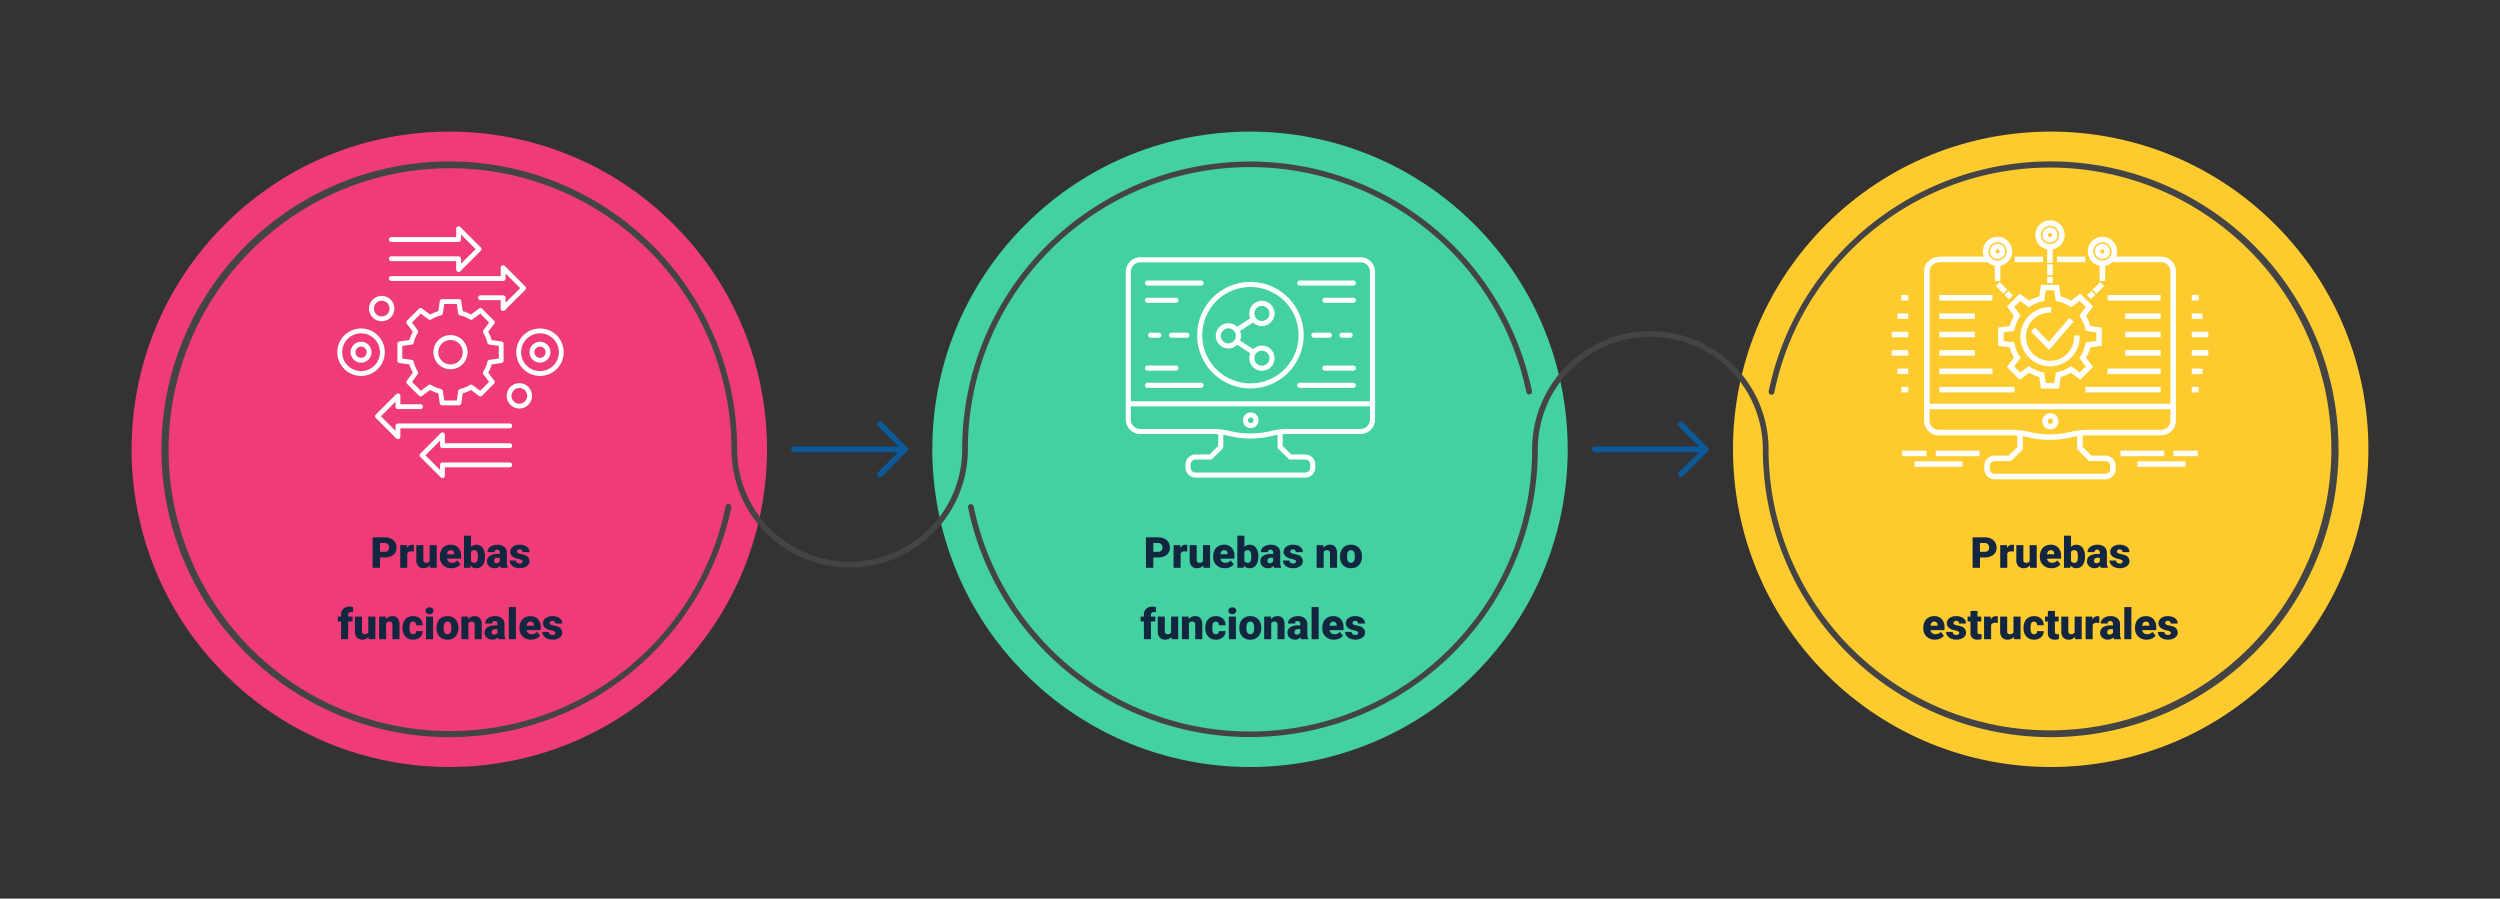<svg xmlns="http://www.w3.org/2000/svg" width="1050" height="377.416" viewBox="0 0 1050 377.416">
  <rect x="0" y="0" width="1050" height="377.416" fill="#333333" stroke="none"/>
  <g id="Grupo_904388" data-name="Grupo 904388" transform="translate(-274.822 -7729.959)">
    <g id="Grupo_901927" data-name="Grupo 901927" transform="translate(0 -246)">
      <g id="Grupo_901755" data-name="Grupo 901755" transform="translate(98.938 7480.8)">
        <g id="Circles" transform="translate(175.884 495.159)">
          <g id="C" transform="translate(672.586 0.001)">
            <circle id="Elipse_6499" data-name="Elipse 6499" cx="133.436" cy="133.436" r="133.436" transform="translate(0 188.707) rotate(-45)" fill="#fecb2f"/>
          </g>
          <g id="B" transform="translate(336.293 0)">
            <circle id="Elipse_6500" data-name="Elipse 6500" cx="133.437" cy="133.437" r="133.437" transform="translate(0 188.708) rotate(-45)" fill="#43d1a1"/>
          </g>
          <g id="A" transform="translate(0 0)">
            <circle id="Elipse_6501" data-name="Elipse 6501" cx="133.436" cy="133.436" r="133.436" transform="translate(0 188.708) rotate(-45)" fill="#ef3c79"/>
          </g>
        </g>
        <g id="Linear_elements" data-name="Linear elements" transform="translate(243.693 562.969)">
          <g id="Grupo_901747" data-name="Grupo 901747" style="mix-blend-mode: multiply;isolation: isolate">
            <path id="Trazado_629523" data-name="Trazado 629523" d="M522.053,962.227a120.9,120.9,0,1,1,120.9-120.9,47.248,47.248,0,0,0,94.5,0A120.913,120.913,0,0,1,976.766,816.86a1.2,1.2,0,0,1-2.359.485,118.5,118.5,0,0,0-234.552,23.983,49.656,49.656,0,0,1-99.312,0,118.19,118.19,0,1,0-2.407,23.879,1.2,1.2,0,0,1,2.359.483,120.94,120.94,0,0,1-118.442,96.535Z" transform="translate(-401.154 -720.431)" fill="#444"/>
          </g>
          <g id="Grupo_901748" data-name="Grupo 901748" transform="translate(338.746)" style="mix-blend-mode: multiply;isolation: isolate">
            <path id="Trazado_629524" data-name="Trazado 629524" d="M1981.248,962.226a121.034,121.034,0,0,1-120.9-120.9,47.248,47.248,0,0,0-94.5,0A120.913,120.913,0,0,1,1526.536,865.8a1.2,1.2,0,1,1,2.359-.485,118.5,118.5,0,0,0,234.552-23.982,49.656,49.656,0,0,1,99.312,0,118.183,118.183,0,1,0,2.407-23.881,1.2,1.2,0,1,1-2.359-.482,120.909,120.909,0,1,1,118.442,145.26Z" transform="translate(-1526.511 -720.431)" fill="#444"/>
          </g>
        </g>
        <g id="Arrows" transform="translate(508.245 672.178)">
          <g id="Grupo_901751" data-name="Grupo 901751">
            <g id="Grupo_901749" data-name="Grupo 901749" transform="translate(0 10.485)">
              <path id="Trazado_629525" data-name="Trazado 629525" d="M1327.809,1120.478H1281.23a1.2,1.2,0,1,1,0-2.408h46.579a1.2,1.2,0,1,1,0,2.408Z" transform="translate(-1280.026 -1118.07)" fill="#0b5999"/>
            </g>
            <g id="Grupo_901750" data-name="Grupo 901750" transform="translate(36.095)">
              <path id="Trazado_629526" data-name="Trazado 629526" d="M1401.141,1106.615a1.2,1.2,0,0,1-.852-2.055l9.633-9.632-9.633-9.634a1.2,1.2,0,1,1,1.7-1.7l10.484,10.485a1.2,1.2,0,0,1,0,1.7l-10.484,10.484A1.2,1.2,0,0,1,1401.141,1106.615Z" transform="translate(-1399.937 -1083.238)" fill="#0b5999"/>
            </g>
          </g>
          <g id="Grupo_901754" data-name="Grupo 901754" transform="translate(336.292)">
            <g id="Grupo_901752" data-name="Grupo 901752" transform="translate(0 10.485)">
              <path id="Trazado_629527" data-name="Trazado 629527" d="M2445.014,1120.478h-46.58a1.2,1.2,0,1,1,0-2.408h46.58a1.2,1.2,0,0,1,0,2.408Z" transform="translate(-2397.23 -1118.07)" fill="#0b5999"/>
            </g>
            <g id="Grupo_901753" data-name="Grupo 901753" transform="translate(36.095)">
              <path id="Trazado_629528" data-name="Trazado 629528" d="M2518.347,1106.615a1.2,1.2,0,0,1-.852-2.055l9.633-9.632-9.633-9.634a1.2,1.2,0,0,1,1.7-1.7l10.485,10.485a1.2,1.2,0,0,1,0,1.7l-10.485,10.484A1.2,1.2,0,0,1,2518.347,1106.615Z" transform="translate(-2517.143 -1083.238)" fill="#0b5999"/>
            </g>
          </g>
        </g>
      </g>
      <g id="Grupo_901926" data-name="Grupo 901926">
        <g id="Grupo_901816" data-name="Grupo 901816" transform="translate(665.518 7981.977)">
          <g id="Grupo_901783" data-name="Grupo 901783" transform="translate(82.126 102.023)">
            <g id="tv">
              <g id="Grupo_901780" data-name="Grupo 901780">
                <path id="Trazado_629540" data-name="Trazado 629540" d="M134.486,178.16a38.285,38.285,0,0,1-8.509-.96l-.936-.213a28.451,28.451,0,0,0-6.339-.715H88.245a6.125,6.125,0,0,1-6.119-6.118V108.141a6.125,6.125,0,0,1,6.119-6.118H180.72a6.125,6.125,0,0,1,6.119,6.118v62.013a6.125,6.125,0,0,1-6.119,6.118H150.269a28.535,28.535,0,0,0-6.335.714l-.947.216A38.261,38.261,0,0,1,134.486,178.16Zm-46.241-74a3.99,3.99,0,0,0-3.986,3.986v62.013a3.99,3.99,0,0,0,3.986,3.986H118.7a30.626,30.626,0,0,1,6.814.768l.937.213a36.242,36.242,0,0,0,16.06,0l.949-.217a30.709,30.709,0,0,1,6.808-.767H180.72a3.99,3.99,0,0,0,3.986-3.986V108.141a3.99,3.99,0,0,0-3.986-3.986Z" transform="translate(-82.126 -102.023)" fill="#fff"/>
              </g>
              <g id="Grupo_901781" data-name="Grupo 901781" transform="translate(1.447 60.488)">
                <path id="Trazado_629541" data-name="Trazado 629541" d="M184.756,182.571H85.068a1.066,1.066,0,1,1,0-2.132h99.688a1.066,1.066,0,0,1,0,2.132Z" transform="translate(-84.002 -180.439)" fill="#fff"/>
              </g>
              <g id="Grupo_901782" data-name="Grupo 901782" transform="translate(25.084 72.793)">
                <path id="Trazado_629542" data-name="Trazado 629542" d="M164.95,216.163H118.882a4.241,4.241,0,0,1-4.237-4.236v-1.251a4.241,4.241,0,0,1,4.237-4.236h5.859l3.65-3.6v-5.382a1.066,1.066,0,1,1,2.132,0v5.828a1.065,1.065,0,0,1-.318.758l-4.278,4.223a1.067,1.067,0,0,1-.749.307h-6.3a2.106,2.106,0,0,0-2.1,2.1v1.251a2.106,2.106,0,0,0,2.1,2.1H164.95a2.107,2.107,0,0,0,2.105-2.1v-1.251a2.107,2.107,0,0,0-2.105-2.1h-6.3a1.067,1.067,0,0,1-.749-.307l-4.278-4.223a1.064,1.064,0,0,1-.317-.758v-5.828a1.066,1.066,0,1,1,2.132,0v5.382l3.649,3.6h5.859a4.241,4.241,0,0,1,4.237,4.236v1.251A4.241,4.241,0,0,1,164.95,216.163Z" transform="translate(-114.645 -196.391)" fill="#fff"/>
              </g>
            </g>
          </g>
          <g id="Grupo_901784" data-name="Grupo 901784" transform="translate(131.325 167.213)">
            <path id="Trazado_629543" data-name="Trazado 629543" d="M149.2,193.116a3.291,3.291,0,1,1,3.291-3.291A3.3,3.3,0,0,1,149.2,193.116Zm0-4.449a1.159,1.159,0,1,0,1.159,1.158A1.16,1.16,0,0,0,149.2,188.667Z" transform="translate(-145.907 -186.534)" fill="#fff"/>
          </g>
          <g id="Grupo_901791" data-name="Grupo 901791" transform="translate(90.181 147.52)">
            <g id="Grupo_901787" data-name="Grupo 901787" transform="translate(63.964)">
              <g id="Grupo_901785" data-name="Grupo 901785" transform="translate(10.543)">
                <path id="Trazado_629544" data-name="Trazado 629544" d="M202.187,163.137H190.224a1.066,1.066,0,0,1,0-2.132h11.963a1.066,1.066,0,1,1,0,2.132Z" transform="translate(-189.158 -161.005)" fill="#fff"/>
              </g>
              <g id="Grupo_901786" data-name="Grupo 901786" transform="translate(0 7.225)">
                <path id="Trazado_629545" data-name="Trazado 629545" d="M199.063,172.5H176.556a1.066,1.066,0,1,1,0-2.132h22.506a1.066,1.066,0,1,1,0,2.132Z" transform="translate(-175.49 -170.371)" fill="#fff"/>
              </g>
            </g>
            <g id="Grupo_901790" data-name="Grupo 901790">
              <g id="Grupo_901788" data-name="Grupo 901788">
                <path id="Trazado_629546" data-name="Trazado 629546" d="M105.6,163.137H93.634a1.066,1.066,0,1,1,0-2.132H105.6a1.066,1.066,0,1,1,0,2.132Z" transform="translate(-92.568 -161.005)" fill="#fff"/>
              </g>
              <g id="Grupo_901789" data-name="Grupo 901789" transform="translate(0 7.225)">
                <path id="Trazado_629547" data-name="Trazado 629547" d="M116.141,172.5H93.634a1.066,1.066,0,1,1,0-2.132h22.507a1.066,1.066,0,1,1,0,2.132Z" transform="translate(-92.568 -170.371)" fill="#fff"/>
              </g>
            </g>
          </g>
          <g id="Grupo_901798" data-name="Grupo 901798" transform="translate(90.181 111.806)">
            <g id="Grupo_901794" data-name="Grupo 901794">
              <g id="Grupo_901792" data-name="Grupo 901792" transform="translate(0 7.225)">
                <path id="Trazado_629548" data-name="Trazado 629548" d="M105.6,126.205H93.634a1.066,1.066,0,1,1,0-2.132H105.6a1.066,1.066,0,1,1,0,2.132Z" transform="translate(-92.568 -124.073)" fill="#fff"/>
              </g>
              <g id="Grupo_901793" data-name="Grupo 901793">
                <path id="Trazado_629549" data-name="Trazado 629549" d="M116.141,116.838H93.634a1.066,1.066,0,1,1,0-2.132h22.507a1.066,1.066,0,0,1,0,2.132Z" transform="translate(-92.568 -114.706)" fill="#fff"/>
              </g>
            </g>
            <g id="Grupo_901797" data-name="Grupo 901797" transform="translate(63.964)">
              <g id="Grupo_901795" data-name="Grupo 901795" transform="translate(10.543 7.225)">
                <path id="Trazado_629550" data-name="Trazado 629550" d="M202.187,126.205H190.224a1.066,1.066,0,0,1,0-2.132h11.963a1.066,1.066,0,1,1,0,2.132Z" transform="translate(-189.158 -124.073)" fill="#fff"/>
              </g>
              <g id="Grupo_901796" data-name="Grupo 901796">
                <path id="Trazado_629551" data-name="Trazado 629551" d="M199.063,116.838H176.556a1.066,1.066,0,0,1,0-2.132h22.506a1.066,1.066,0,1,1,0,2.132Z" transform="translate(-175.49 -114.706)" fill="#fff"/>
              </g>
            </g>
          </g>
          <g id="Grupo_901810" data-name="Grupo 901810" transform="translate(112.119 112.399)">
            <g id="Grupo_901799" data-name="Grupo 901799">
              <path id="Trazado_629552" data-name="Trazado 629552" d="M143.372,160.2a22.363,22.363,0,1,1,22.362-22.362A22.388,22.388,0,0,1,143.372,160.2Zm0-42.593a20.231,20.231,0,1,0,20.23,20.231A20.253,20.253,0,0,0,143.372,117.606Z" transform="translate(-121.009 -115.474)" fill="#fff"/>
            </g>
            <g id="Grupo_901809" data-name="Grupo 901809" transform="translate(7.8 7.938)">
              <g id="Grupo_901806" data-name="Grupo 901806">
                <g id="Grupo_901801" data-name="Grupo 901801" transform="translate(0 9.405)">
                  <g id="Grupo_901800" data-name="Grupo 901800">
                    <path id="Trazado_629553" data-name="Trazado 629553" d="M136.421,148.548h-.005a5.293,5.293,0,1,1,.005,0Zm0-8.459a3.163,3.163,0,0,0,0,6.327v1.066l0-1.066a3.163,3.163,0,0,0,0-6.327Z" transform="translate(-131.121 -137.957)" fill="#fff"/>
                  </g>
                </g>
                <g id="Grupo_901803" data-name="Grupo 901803" transform="translate(14.086)">
                  <g id="Grupo_901802" data-name="Grupo 901802">
                    <path id="Trazado_629554" data-name="Trazado 629554" d="M154.681,136.357h0a5.3,5.3,0,1,1,5.3-5.3A5.3,5.3,0,0,1,154.678,136.357Zm0-8.46a3.164,3.164,0,1,0,3.164,3.162A3.169,3.169,0,0,0,154.678,127.9Z" transform="translate(-149.382 -125.765)" fill="#fff"/>
                  </g>
                </g>
                <g id="Grupo_901805" data-name="Grupo 901805" transform="translate(14.101 18.787)">
                  <g id="Grupo_901804" data-name="Grupo 901804">
                    <path id="Trazado_629555" data-name="Trazado 629555" d="M154.7,160.712h0a5.295,5.295,0,1,1,3.748-1.554A5.3,5.3,0,0,1,154.7,160.712Zm0-8.46a3.164,3.164,0,0,0,0,6.328v1.066l0-1.066a3.164,3.164,0,0,0,0-6.328Z" transform="translate(-149.401 -150.12)" fill="#fff"/>
                  </g>
                </g>
              </g>
              <g id="Grupo_901807" data-name="Grupo 901807" transform="translate(8.242 6.909)">
                <path id="Trazado_629556" data-name="Trazado 629556" d="M142.873,140.85a1.067,1.067,0,0,1-.583-1.959l6.125-4a1.066,1.066,0,0,1,1.164,1.786l-6.124,3.995A1.056,1.056,0,0,1,142.873,140.85Z" transform="translate(-141.806 -134.722)" fill="#fff"/>
              </g>
              <g id="Grupo_901808" data-name="Grupo 901808" transform="translate(8.387 16.414)">
                <path id="Trazado_629557" data-name="Trazado 629557" d="M149.049,153.05a1.06,1.06,0,0,1-.578-.17L142.481,149a1.066,1.066,0,1,1,1.157-1.79l5.99,3.875a1.065,1.065,0,0,1-.579,1.961Z" transform="translate(-141.994 -147.043)" fill="#fff"/>
              </g>
            </g>
          </g>
          <g id="Grupo_901815" data-name="Grupo 901815" transform="translate(91.512 133.696)">
            <g id="Grupo_901811" data-name="Grupo 901811" transform="translate(8.76)">
              <path id="Trazado_629558" data-name="Trazado 629558" d="M113.213,145.215h-6.5a1.066,1.066,0,1,1,0-2.132h6.5a1.066,1.066,0,0,1,0,2.132Z" transform="translate(-105.65 -143.083)" fill="#fff"/>
            </g>
            <g id="Grupo_901812" data-name="Grupo 901812">
              <path id="Trazado_629559" data-name="Trazado 629559" d="M98.795,145.215H95.36a1.066,1.066,0,1,1,0-2.132h3.435a1.066,1.066,0,1,1,0,2.132Z" transform="translate(-94.294 -143.083)" fill="#fff"/>
            </g>
            <g id="Grupo_901813" data-name="Grupo 901813" transform="translate(68.551)">
              <path id="Trazado_629560" data-name="Trazado 629560" d="M190.725,145.215h-6.5a1.066,1.066,0,1,1,0-2.132h6.5a1.066,1.066,0,1,1,0,2.132Z" transform="translate(-183.162 -143.083)" fill="#fff"/>
            </g>
            <g id="Grupo_901814" data-name="Grupo 901814" transform="translate(80.373)">
              <path id="Trazado_629561" data-name="Trazado 629561" d="M202.99,145.215h-3.436a1.066,1.066,0,0,1,0-2.132h3.436a1.066,1.066,0,0,1,0,2.132Z" transform="translate(-198.488 -143.083)" fill="#fff"/>
            </g>
          </g>
        </g>
        <g id="Grupo_901925" data-name="Grupo 901925">
          <g id="Grupo_901779" data-name="Grupo 901779" transform="translate(-2366.829 7516.16)">
            <g id="Grupo_901775" data-name="Grupo 901775" transform="translate(2783.341 554.84)">
              <g id="Grupo_901762" data-name="Grupo 901762" transform="translate(15.855 0)">
                <g id="Grupo_901758" data-name="Grupo 901758" transform="translate(5.79)">
                  <g id="Grupo_901756" data-name="Grupo 901756" transform="translate(0.006 16.38)">
                    <path id="Trazado_629529" data-name="Trazado 629529" d="M2970.3,679.18a1.015,1.015,0,0,1-1.015-1.015v-3.529H2960.8a1.015,1.015,0,1,1,0-2.03h9.5a1.015,1.015,0,0,1,1.015,1.015v2.093l6.129-6.129-6.129-6.13v2.093a1.015,1.015,0,0,1-1.015,1.015h-46.955a1.015,1.015,0,1,1,0-2.03h45.939V661a1.015,1.015,0,0,1,1.732-.718l8.58,8.581a1.016,1.016,0,0,1,0,1.436l-8.58,8.58A1.014,1.014,0,0,1,2970.3,679.18Z" transform="translate(-2922.328 -659.99)" fill="#fff"/>
                  </g>
                  <g id="Grupo_901757" data-name="Grupo 901757">
                    <path id="Trazado_629530" data-name="Trazado 629530" d="M2951.571,574.03a1.015,1.015,0,0,1-1.015-1.015v-3.528h-27.25a1.015,1.015,0,0,1,0-2.03h28.265a1.015,1.015,0,0,1,1.015,1.015v2.093l6.129-6.129-6.129-6.13V560.4a1.015,1.015,0,0,1-1.015,1.015H2923.31a1.015,1.015,0,0,1,0-2.03h27.246v-3.528a1.015,1.015,0,0,1,1.733-.718l8.579,8.581a1.015,1.015,0,0,1,0,1.436l-8.579,8.58A1.015,1.015,0,0,1,2951.571,574.03Z" transform="translate(-2922.291 -554.84)" fill="#fff"/>
                  </g>
                </g>
                <g id="Grupo_901761" data-name="Grupo 901761" transform="translate(0 70.203)">
                  <g id="Grupo_901759" data-name="Grupo 901759">
                    <path id="Trazado_629531" data-name="Trazado 629531" d="M2894.716,1024.692a1.015,1.015,0,0,1-.718-.3l-8.579-8.581a1.015,1.015,0,0,1,0-1.435l8.579-8.58a1.015,1.015,0,0,1,1.733.718v3.529h8.485a1.015,1.015,0,1,1,0,2.03h-9.5a1.015,1.015,0,0,1-1.015-1.015v-2.093l-6.129,6.129,6.129,6.13v-2.093a1.015,1.015,0,0,1,1.015-1.015h46.954a1.015,1.015,0,1,1,0,2.03h-45.939v3.528a1.015,1.015,0,0,1-1.015,1.015Z" transform="translate(-2885.121 -1005.503)" fill="#fff"/>
                  </g>
                  <g id="Grupo_901760" data-name="Grupo 901760" transform="translate(18.695 16.38)">
                    <path id="Trazado_629532" data-name="Trazado 629532" d="M3014.73,1129.841a1.013,1.013,0,0,1-.718-.3l-8.58-8.581a1.015,1.015,0,0,1,0-1.436l8.58-8.58a1.015,1.015,0,0,1,1.732.718v3.528H3043a1.015,1.015,0,1,1,0,2.03H3014.73a1.015,1.015,0,0,1-1.015-1.015v-2.093l-6.129,6.129,6.129,6.13v-2.093a1.015,1.015,0,0,1,1.015-1.015h28.261a1.015,1.015,0,0,1,0,2.03h-27.246v3.528a1.015,1.015,0,0,1-1.015,1.015Z" transform="translate(-3005.135 -1110.651)" fill="#fff"/>
                  </g>
                </g>
              </g>
              <g id="Grupo_901771" data-name="Grupo 901771" transform="translate(0 42.925)">
                <g id="Grupo_901766" data-name="Grupo 901766">
                  <g id="Grupo_901765" data-name="Grupo 901765">
                    <g id="Grupo_901763" data-name="Grupo 901763">
                      <path id="Trazado_629533" data-name="Trazado 629533" d="M2793.3,850.317a9.961,9.961,0,1,1,9.962-9.961A9.972,9.972,0,0,1,2793.3,850.317Zm0-17.891a7.931,7.931,0,1,0,7.931,7.931A7.94,7.94,0,0,0,2793.3,832.425Z" transform="translate(-2783.341 -830.395)" fill="#fff"/>
                    </g>
                    <g id="Grupo_901764" data-name="Grupo 901764" transform="translate(5.572 5.572)">
                      <path id="Trazado_629534" data-name="Trazado 629534" d="M2823.5,874.942a4.389,4.389,0,1,1,4.389-4.388A4.394,4.394,0,0,1,2823.5,874.942Zm0-6.747a2.358,2.358,0,1,0,2.359,2.359A2.362,2.362,0,0,0,2823.5,868.2Z" transform="translate(-2819.111 -866.165)" fill="#fff"/>
                    </g>
                  </g>
                </g>
                <g id="Grupo_901770" data-name="Grupo 901770" transform="translate(75.149)">
                  <g id="Grupo_901769" data-name="Grupo 901769">
                    <g id="Grupo_901767" data-name="Grupo 901767">
                      <path id="Trazado_629535" data-name="Trazado 629535" d="M3275.716,850.317a9.961,9.961,0,1,1,9.96-9.961A9.972,9.972,0,0,1,3275.716,850.317Zm0-17.891a7.931,7.931,0,1,0,7.93,7.931A7.94,7.94,0,0,0,3275.716,832.425Z" transform="translate(-3265.755 -830.395)" fill="#fff"/>
                    </g>
                    <g id="Grupo_901768" data-name="Grupo 901768" transform="translate(5.572 5.572)">
                      <path id="Trazado_629536" data-name="Trazado 629536" d="M3305.913,874.942a4.389,4.389,0,1,1,4.389-4.388A4.394,4.394,0,0,1,3305.913,874.942Zm0-6.747a2.358,2.358,0,1,0,2.358,2.359A2.362,2.362,0,0,0,3305.913,868.2Z" transform="translate(-3301.525 -866.165)" fill="#fff"/>
                    </g>
                  </g>
                </g>
              </g>
              <g id="Grupo_901774" data-name="Grupo 901774" transform="translate(25.224 30.585)">
                <g id="Grupo_901773" data-name="Grupo 901773">
                  <g id="Grupo_901772" data-name="Grupo 901772">
                    <path id="Trazado_629537" data-name="Trazado 629537" d="M2971.114,795.779h-7.075a1.015,1.015,0,0,1-1.005-.874l-.583-4.147a16.223,16.223,0,0,1-3.46-1.434l-3.352,2.511a1.015,1.015,0,0,1-1.327-.095l-4.987-4.986a1.015,1.015,0,0,1-.094-1.326l2.51-3.352a16.22,16.22,0,0,1-1.434-3.463l-4.172-.6a1.015,1.015,0,0,1-.871-1.007l.021-7.053a1.016,1.016,0,0,1,.874-1l4.148-.584a16.121,16.121,0,0,1,1.434-3.461l-2.528-3.371a1.016,1.016,0,0,1,.094-1.327l4.986-4.985a1.015,1.015,0,0,1,1.327-.094l3.372,2.53a16.785,16.785,0,0,1,3.461-1.432l.6-4.174a1.015,1.015,0,0,1,1-.87l7.034,0a1.014,1.014,0,0,1,1,.87l.6,4.163a15.538,15.538,0,0,1,3.483,1.425l3.353-2.511a1.016,1.016,0,0,1,1.327.095l4.986,4.986a1.015,1.015,0,0,1,.094,1.326l-2.511,3.352a15.543,15.543,0,0,1,1.425,3.481l4.137.58a1.015,1.015,0,0,1,.874,1l.021,7.056a1.015,1.015,0,0,1-.874,1.008l-4.146.583a16.028,16.028,0,0,1-1.456,3.481l2.511,3.353a1.015,1.015,0,0,1-.095,1.326l-4.986,4.985a1.017,1.017,0,0,1-1.326.095l-3.352-2.511a15.617,15.617,0,0,1-3.463,1.442l-.583,4.141A1.016,1.016,0,0,1,2971.114,795.779Zm-6.193-2.031h5.31l.555-3.942a1.015,1.015,0,0,1,.779-.848,13.562,13.562,0,0,0,4.13-1.718,1.017,1.017,0,0,1,1.144.05l3.19,2.39,3.742-3.741-2.39-3.191a1.014,1.014,0,0,1-.05-1.144,14,14,0,0,0,1.738-4.157,1.016,1.016,0,0,1,.847-.771l3.939-.554-.016-5.291-3.942-.553a1.015,1.015,0,0,1-.848-.779,13.539,13.539,0,0,0-1.7-4.149,1.014,1.014,0,0,1,.05-1.144l2.389-3.19-3.742-3.742-3.19,2.389a1.013,1.013,0,0,1-1.145.05,13.544,13.544,0,0,0-4.147-1.7,1.014,1.014,0,0,1-.779-.844l-.572-3.966h-5.276l-.572,3.964a1.015,1.015,0,0,1-.756.839,14.7,14.7,0,0,0-4.153,1.723,1.014,1.014,0,0,1-1.143-.051l-3.209-2.407-3.74,3.741,2.407,3.209a1.014,1.014,0,0,1,.049,1.146,14.071,14.071,0,0,0-1.719,4.14,1.015,1.015,0,0,1-.845.766l-3.944.555-.016,5.292,3.963.572a1.015,1.015,0,0,1,.842.764,14.185,14.185,0,0,0,1.72,4.144,1.015,1.015,0,0,1-.05,1.144l-2.389,3.19,3.742,3.742,3.189-2.389a1.018,1.018,0,0,1,1.145-.049,14.19,14.19,0,0,0,4.143,1.719,1.015,1.015,0,0,1,.765.845Zm2.636-13.114a7.174,7.174,0,1,1,5.073-2.1A7.1,7.1,0,0,1,2967.557,780.634Zm.018-12.281a5.13,5.13,0,1,0,3.62,1.5A5.087,5.087,0,0,0,2967.574,768.352Z" transform="translate(-2945.266 -751.177)" fill="#fff"/>
                  </g>
                </g>
              </g>
            </g>
            <g id="Grupo_901778" data-name="Grupo 901778" transform="translate(2796.65 584.074)">
              <g id="Grupo_901776" data-name="Grupo 901776" transform="translate(0 0)">
                <path id="Trazado_629538" data-name="Trazado 629538" d="M2874.1,753.147a5.321,5.321,0,1,1,5.321-5.32A5.327,5.327,0,0,1,2874.1,753.147Zm0-8.611a3.291,3.291,0,1,0,3.291,3.291A3.294,3.294,0,0,0,2874.1,744.535Z" transform="translate(-2868.779 -742.505)" fill="#fff"/>
              </g>
              <g id="Grupo_901777" data-name="Grupo 901777" transform="translate(57.809 36.662)">
                <path id="Trazado_629539" data-name="Trazado 629539" d="M3245.205,988.5a5.321,5.321,0,1,1,5.321-5.321A5.327,5.327,0,0,1,3245.205,988.5Zm0-8.611a3.291,3.291,0,1,0,3.291,3.29A3.294,3.294,0,0,0,3245.205,979.888Z" transform="translate(-3239.884 -977.858)" fill="#fff"/>
              </g>
            </g>
          </g>
          <g id="Grupo_901912" data-name="Grupo 901912" transform="translate(954.553 7921.797)">
            <g id="Grupo_901872" data-name="Grupo 901872" transform="translate(128.88 147.203)">
              <g id="Grupo_901825" data-name="Grupo 901825" transform="translate(0 15.245)">
                <g id="Grupo_901820" data-name="Grupo 901820" transform="translate(0 0)">
                  <g id="tv-2" data-name="tv">
                    <g id="Grupo_901817" data-name="Grupo 901817">
                      <path id="Trazado_629562" data-name="Trazado 629562" d="M195.446,254.273a38.2,38.2,0,0,1-8.489-.951l-.945-.216a29.184,29.184,0,0,0-6.487-.731H148.8a5.757,5.757,0,0,1-5.751-5.75V184.075c0-3.333,2.763-5.751,6.57-5.751h19.764v1.309H149.623c-3.1,0-5.26,1.827-5.26,4.442v62.551a4.446,4.446,0,0,0,4.442,4.441h30.721a30.541,30.541,0,0,1,6.778.763l.945.216a37.045,37.045,0,0,0,16.388,0l.956-.218a30.5,30.5,0,0,1,6.774-.763h30.715a4.446,4.446,0,0,0,4.442-4.441V184.075a4.447,4.447,0,0,0-4.442-4.442H220.95v-1.309h21.131a5.757,5.757,0,0,1,5.751,5.751v62.551a5.757,5.757,0,0,1-5.751,5.75H211.366a29.183,29.183,0,0,0-6.483.73l-.956.218A38.155,38.155,0,0,1,195.446,254.273Z" transform="translate(-143.053 -178.324)" fill="#fff" stroke="#fff" stroke-width="1"/>
                    </g>
                    <g id="Grupo_901818" data-name="Grupo 901818" transform="translate(0.656 61.797)">
                      <rect id="Rectángulo_302961" data-name="Rectángulo 302961" width="103.469" height="1.309" fill="#fff" stroke="#fff" stroke-width="1"/>
                    </g>
                    <g id="Grupo_901819" data-name="Grupo 901819" transform="translate(25.303 74.078)">
                      <path id="Trazado_629563" data-name="Trazado 629563" d="M245.026,347.992H198.558a3.856,3.856,0,0,1-3.853-3.851V342.88a3.857,3.857,0,0,1,3.853-3.853h6.083l3.929-3.877v-5.6h1.309V335.7l-4.7,4.639h-6.62a2.546,2.546,0,0,0-2.543,2.543v1.261a2.546,2.546,0,0,0,2.543,2.542h46.468a2.546,2.546,0,0,0,2.543-2.542V342.88a2.547,2.547,0,0,0-2.543-2.543h-6.619l-4.7-4.639v-6.153h1.309v5.6l3.93,3.877h6.082a3.857,3.857,0,0,1,3.852,3.853v1.261A3.856,3.856,0,0,1,245.026,347.992Z" transform="translate(-194.705 -329.545)" fill="#fff" stroke="#fff" stroke-width="1"/>
                    </g>
                  </g>
                </g>
                <g id="Grupo_901821" data-name="Grupo 901821" transform="translate(49.626 65.755)">
                  <path id="Trazado_629564" data-name="Trazado 629564" d="M247.258,318.351a2.9,2.9,0,1,1,2.9-2.9A2.9,2.9,0,0,1,247.258,318.351Zm0-4.489a1.59,1.59,0,1,0,1.59,1.59A1.591,1.591,0,0,0,247.258,313.862Z" transform="translate(-244.359 -312.553)" fill="#fff" stroke="#fff" stroke-width="1"/>
                </g>
                <g id="Grupo_901824" data-name="Grupo 901824" transform="translate(38.088)">
                  <g id="Grupo_901822" data-name="Grupo 901822">
                    <rect id="Rectángulo_302962" data-name="Rectángulo 302962" width="10.87" height="1.309" fill="#fff" stroke="#fff" stroke-width="1"/>
                  </g>
                  <g id="Grupo_901823" data-name="Grupo 901823" transform="translate(17.733)">
                    <rect id="Rectángulo_302963" data-name="Rectángulo 302963" width="10.87" height="1.309" fill="#fff" stroke="#fff" stroke-width="1"/>
                  </g>
                </g>
              </g>
              <g id="Grupo_901871" data-name="Grupo 901871" transform="translate(24.717 0)">
                <g id="Grupo_901831" data-name="Grupo 901831" transform="translate(6.4 27.106)">
                  <g id="Grupo_901828" data-name="Grupo 901828" transform="translate(9.354 9.328)">
                    <g id="Grupo_901827" data-name="Grupo 901827">
                      <g id="Grupo_901826" data-name="Grupo 901826">
                        <path id="Trazado_629565" data-name="Trazado 629565" d="M237.615,245.469a11.946,11.946,0,1,1,0-23.892v1.309a10.637,10.637,0,1,0,10.636,10.637h1.309A11.959,11.959,0,0,1,237.615,245.469Z" transform="translate(-225.669 -221.577)" fill="#fff" stroke="#fff" stroke-width="1"/>
                      </g>
                    </g>
                  </g>
                  <g id="Grupo_901830" data-name="Grupo 901830">
                    <g id="Grupo_901829" data-name="Grupo 901829">
                      <path id="Trazado_629566" data-name="Trazado 629566" d="M231.214,245.082h-6.732l-.684-4.761a16.72,16.72,0,0,1-4.764-1.974l-3.848,2.884-4.76-4.76,2.884-3.848a16.737,16.737,0,0,1-1.975-4.768l-4.759-.68v-6.731l4.764-.681a16.609,16.609,0,0,1,1.969-4.769l-2.883-3.845,4.76-4.761,3.845,2.884a16.578,16.578,0,0,1,4.77-1.973l.68-4.762h6.733l.678,4.758a16.634,16.634,0,0,1,4.772,1.974l3.844-2.88,4.76,4.761-2.88,3.844a16.645,16.645,0,0,1,1.974,4.771l4.757.679v6.731l-4.763.681a16.526,16.526,0,0,1-1.973,4.77l2.885,3.845-4.761,4.762-3.845-2.885a16.581,16.581,0,0,1-4.768,1.97Zm-5.6-1.309h4.462l.648-4.541.448-.095A15.291,15.291,0,0,0,236.339,237l.384-.248,3.662,2.747,3.154-3.155-2.748-3.662.249-.384a15.268,15.268,0,0,0,2.137-5.166l.094-.448,4.539-.649v-4.461l-4.53-.647-.1-.446a15.357,15.357,0,0,0-2.139-5.169l-.249-.384,2.744-3.663-3.155-3.154-3.663,2.743-.383-.249a15.356,15.356,0,0,0-5.169-2.139l-.446-.1-.648-4.53h-4.46l-.649,4.538-.448.1a15.266,15.266,0,0,0-5.166,2.136l-.384.249-3.663-2.748-3.154,3.155,2.747,3.662-.249.384a15.3,15.3,0,0,0-2.133,5.166l-.1.448-4.54.649v4.461l4.575.654.058.464a15.437,15.437,0,0,0,2.134,5.143l.248.383-2.747,3.666,3.154,3.155,3.665-2.747.383.248a15.44,15.44,0,0,0,5.163,2.14l.445.1Z" transform="translate(-206.575 -202.536)" fill="#fff" stroke="#fff" stroke-width="1"/>
                    </g>
                  </g>
                </g>
                <g id="Grupo_901869" data-name="Grupo 901869">
                  <g id="Grupo_901843" data-name="Grupo 901843" transform="translate(22.027)">
                    <g id="Grupo_901842" data-name="Grupo 901842">
                      <g id="Grupo_901833" data-name="Grupo 901833" transform="translate(4.991 10.901)">
                        <g id="Grupo_901832" data-name="Grupo 901832">
                          <rect id="Rectángulo_302964" data-name="Rectángulo 302964" width="1.309" height="6.004" fill="#fff" stroke="#fff" stroke-width="1"/>
                        </g>
                      </g>
                      <g id="Grupo_901835" data-name="Grupo 901835" transform="translate(4.991 18.511)">
                        <g id="Grupo_901834" data-name="Grupo 901834">
                          <rect id="Rectángulo_302965" data-name="Rectángulo 302965" width="1.309" height="3.534" fill="#fff" stroke="#fff" stroke-width="1"/>
                        </g>
                      </g>
                      <g id="Grupo_901837" data-name="Grupo 901837" transform="translate(4.991 23.72)">
                        <g id="Grupo_901836" data-name="Grupo 901836">
                          <rect id="Rectángulo_302966" data-name="Rectángulo 302966" width="1.309" height="1.638" fill="#fff" stroke="#fff" stroke-width="1"/>
                        </g>
                      </g>
                      <g id="Grupo_901839" data-name="Grupo 901839">
                        <g id="Grupo_901838" data-name="Grupo 901838">
                          <path id="Trazado_629567" data-name="Trazado 629567" d="M244.121,158.494a5.646,5.646,0,1,1,5.645-5.645A5.652,5.652,0,0,1,244.121,158.494Zm0-9.982a4.336,4.336,0,1,0,4.336,4.337A4.342,4.342,0,0,0,244.121,148.512Z" transform="translate(-238.476 -147.203)" fill="#fff" stroke="#fff" stroke-width="1"/>
                        </g>
                      </g>
                      <g id="Grupo_901841" data-name="Grupo 901841" transform="translate(2.965 2.966)">
                        <g id="Grupo_901840" data-name="Grupo 901840">
                          <path id="Trazado_629568" data-name="Trazado 629568" d="M247.209,158.617a2.68,2.68,0,1,1,2.681-2.68A2.683,2.683,0,0,1,247.209,158.617Zm0-4.051a1.371,1.371,0,1,0,1.371,1.372A1.373,1.373,0,0,0,247.209,154.566Z" transform="translate(-244.528 -153.257)" fill="#fff" stroke="#fff" stroke-width="1"/>
                        </g>
                      </g>
                    </g>
                  </g>
                  <g id="Grupo_901868" data-name="Grupo 901868" transform="translate(0 6.903)">
                    <g id="Grupo_901855" data-name="Grupo 901855">
                      <g id="Grupo_901854" data-name="Grupo 901854">
                        <g id="Grupo_901845" data-name="Grupo 901845" transform="translate(4.991 10.901)">
                          <g id="Grupo_901844" data-name="Grupo 901844">
                            <rect id="Rectángulo_302967" data-name="Rectángulo 302967" width="1.309" height="6.647" fill="#fff" stroke="#fff" stroke-width="1"/>
                          </g>
                        </g>
                        <g id="Grupo_901847" data-name="Grupo 901847" transform="translate(5.644 19.251)">
                          <g id="Grupo_901846" data-name="Grupo 901846" transform="translate(0 0)">
                            <rect id="Rectángulo_302968" data-name="Rectángulo 302968" width="1.31" height="3.535" transform="translate(0 0.926) rotate(-45)" fill="#fff" stroke="#fff" stroke-width="1"/>
                          </g>
                        </g>
                        <g id="Grupo_901849" data-name="Grupo 901849" transform="translate(9.327 22.935)">
                          <g id="Grupo_901848" data-name="Grupo 901848" transform="translate(0 0)">
                            <rect id="Rectángulo_302969" data-name="Rectángulo 302969" width="1.31" height="1.638" transform="matrix(0.707, -0.707, 0.707, 0.707, 0, 0.926)" fill="#fff" stroke="#fff" stroke-width="1"/>
                          </g>
                        </g>
                        <g id="Grupo_901851" data-name="Grupo 901851">
                          <g id="Grupo_901850" data-name="Grupo 901850">
                            <path id="Trazado_629569" data-name="Trazado 629569" d="M199.155,172.586a5.645,5.645,0,1,1,5.646-5.646A5.652,5.652,0,0,1,199.155,172.586Zm0-9.982a4.336,4.336,0,1,0,4.336,4.336A4.341,4.341,0,0,0,199.155,162.6Z" transform="translate(-193.51 -161.295)" fill="#fff" stroke="#fff" stroke-width="1"/>
                          </g>
                        </g>
                        <g id="Grupo_901853" data-name="Grupo 901853" transform="translate(2.966 2.965)">
                          <g id="Grupo_901852" data-name="Grupo 901852">
                            <path id="Trazado_629570" data-name="Trazado 629570" d="M202.244,172.708a2.68,2.68,0,1,1,2.68-2.68A2.683,2.683,0,0,1,202.244,172.708Zm0-4.051a1.371,1.371,0,1,0,1.371,1.371A1.373,1.373,0,0,0,202.244,168.657Z" transform="translate(-199.564 -167.348)" fill="#fff" stroke="#fff" stroke-width="1"/>
                          </g>
                        </g>
                      </g>
                    </g>
                    <g id="Grupo_901867" data-name="Grupo 901867" transform="translate(43.934)">
                      <g id="Grupo_901866" data-name="Grupo 901866">
                        <g id="Grupo_901857" data-name="Grupo 901857" transform="translate(5.112 10.901)">
                          <g id="Grupo_901856" data-name="Grupo 901856">
                            <rect id="Rectángulo_302970" data-name="Rectángulo 302970" width="1.309" height="6.647" fill="#fff" stroke="#fff" stroke-width="1"/>
                          </g>
                        </g>
                        <g id="Grupo_901859" data-name="Grupo 901859" transform="translate(2.341 19.251)">
                          <g id="Grupo_901858" data-name="Grupo 901858" transform="translate(0 0)">
                            <rect id="Rectángulo_302971" data-name="Rectángulo 302971" width="3.535" height="1.31" transform="translate(0 2.498) rotate(-44.974)" fill="#fff" stroke="#fff" stroke-width="1"/>
                          </g>
                        </g>
                        <g id="Grupo_901861" data-name="Grupo 901861" transform="translate(0 22.935)">
                          <g id="Grupo_901860" data-name="Grupo 901860" transform="translate(0 0)">
                            <rect id="Rectángulo_302972" data-name="Rectángulo 302972" width="1.638" height="1.309" transform="translate(0 1.158) rotate(-45)" fill="#fff" stroke="#fff" stroke-width="1"/>
                          </g>
                        </g>
                        <g id="Grupo_901863" data-name="Grupo 901863" transform="translate(0.121)">
                          <g id="Grupo_901862" data-name="Grupo 901862">
                            <path id="Trazado_629571" data-name="Trazado 629571" d="M289.087,172.586a5.645,5.645,0,1,1,5.645-5.646A5.652,5.652,0,0,1,289.087,172.586Zm0-9.982a4.336,4.336,0,1,0,4.336,4.336A4.341,4.341,0,0,0,289.087,162.6Z" transform="translate(-283.441 -161.295)" fill="#fff" stroke="#fff" stroke-width="1"/>
                          </g>
                        </g>
                        <g id="Grupo_901865" data-name="Grupo 901865" transform="translate(3.086 2.965)">
                          <g id="Grupo_901864" data-name="Grupo 901864">
                            <path id="Trazado_629572" data-name="Trazado 629572" d="M292.175,172.708a2.68,2.68,0,1,1,2.68-2.68A2.683,2.683,0,0,1,292.175,172.708Zm0-4.051a1.371,1.371,0,1,0,1.371,1.371A1.373,1.373,0,0,0,292.175,168.657Z" transform="translate(-289.495 -167.348)" fill="#fff" stroke="#fff" stroke-width="1"/>
                          </g>
                        </g>
                      </g>
                    </g>
                  </g>
                </g>
                <g id="Grupo_901870" data-name="Grupo 901870" transform="translate(20.386 41.211)">
                  <path id="Trazado_629573" data-name="Trazado 629573" d="M242.02,243.338l-6.894-7.033.935-.917,5.894,6.012,8.632-10.071.994.852Z" transform="translate(-235.126 -231.33)" fill="#fff" stroke="#fff" stroke-width="1"/>
                </g>
              </g>
            </g>
            <g id="Grupo_901887" data-name="Grupo 901887" transform="translate(135.301 178.578)">
              <g id="Grupo_901879" data-name="Grupo 901879" transform="translate(0)">
                <g id="Grupo_901873" data-name="Grupo 901873">
                  <rect id="Rectángulo_302973" data-name="Rectángulo 302973" width="21.271" height="1.309" fill="#fff" stroke="#fff" stroke-width="1"/>
                </g>
                <g id="Grupo_901874" data-name="Grupo 901874" transform="translate(0 7.718)">
                  <rect id="Rectángulo_302974" data-name="Rectángulo 302974" width="13.905" height="1.309" fill="#fff" stroke="#fff" stroke-width="1"/>
                </g>
                <g id="Grupo_901875" data-name="Grupo 901875" transform="translate(0 15.435)">
                  <rect id="Rectángulo_302975" data-name="Rectángulo 302975" width="13.905" height="1.309" fill="#fff" stroke="#fff" stroke-width="1"/>
                </g>
                <g id="Grupo_901876" data-name="Grupo 901876" transform="translate(0 23.154)">
                  <rect id="Rectángulo_302976" data-name="Rectángulo 302976" width="13.905" height="1.309" fill="#fff" stroke="#fff" stroke-width="1"/>
                </g>
                <g id="Grupo_901877" data-name="Grupo 901877" transform="translate(0 30.871)">
                  <rect id="Rectángulo_302977" data-name="Rectángulo 302977" width="21.271" height="1.309" fill="#fff" stroke="#fff" stroke-width="1"/>
                </g>
                <g id="Grupo_901878" data-name="Grupo 901878" transform="translate(0 38.589)">
                  <rect id="Rectángulo_302978" data-name="Rectángulo 302978" width="30.552" height="1.309" fill="#fff" stroke="#fff" stroke-width="1"/>
                </g>
              </g>
              <g id="Grupo_901886" data-name="Grupo 901886" transform="translate(61.385)">
                <g id="Grupo_901880" data-name="Grupo 901880" transform="translate(9.281)">
                  <rect id="Rectángulo_302979" data-name="Rectángulo 302979" width="21.271" height="1.309" fill="#fff" stroke="#fff" stroke-width="1"/>
                </g>
                <g id="Grupo_901881" data-name="Grupo 901881" transform="translate(16.648 7.718)">
                  <rect id="Rectángulo_302980" data-name="Rectángulo 302980" width="13.905" height="1.309" fill="#fff" stroke="#fff" stroke-width="1"/>
                </g>
                <g id="Grupo_901882" data-name="Grupo 901882" transform="translate(16.648 15.435)">
                  <rect id="Rectángulo_302981" data-name="Rectángulo 302981" width="13.905" height="1.309" fill="#fff" stroke="#fff" stroke-width="1"/>
                </g>
                <g id="Grupo_901883" data-name="Grupo 901883" transform="translate(16.648 23.154)">
                  <rect id="Rectángulo_302982" data-name="Rectángulo 302982" width="13.905" height="1.309" fill="#fff" stroke="#fff" stroke-width="1"/>
                </g>
                <g id="Grupo_901884" data-name="Grupo 901884" transform="translate(9.281 30.871)">
                  <rect id="Rectángulo_302983" data-name="Rectángulo 302983" width="21.271" height="1.309" fill="#fff" stroke="#fff" stroke-width="1"/>
                </g>
                <g id="Grupo_901885" data-name="Grupo 901885" transform="translate(0 38.589)">
                  <rect id="Rectángulo_302984" data-name="Rectángulo 302984" width="30.553" height="1.309" fill="#fff" stroke="#fff" stroke-width="1"/>
                </g>
              </g>
            </g>
            <g id="Grupo_901902" data-name="Grupo 901902" transform="translate(115.27 178.578)">
              <g id="Grupo_901894" data-name="Grupo 901894" transform="translate(0)">
                <g id="Grupo_901888" data-name="Grupo 901888" transform="translate(4.092)">
                  <rect id="Rectángulo_302985" data-name="Rectángulo 302985" width="1.863" height="1.309" fill="#fff" stroke="#fff" stroke-width="1"/>
                </g>
                <g id="Grupo_901889" data-name="Grupo 901889" transform="translate(2.455 7.718)">
                  <rect id="Rectángulo_302986" data-name="Rectángulo 302986" width="3.5" height="1.309" fill="#fff" stroke="#fff" stroke-width="1"/>
                </g>
                <g id="Grupo_901890" data-name="Grupo 901890" transform="translate(0 15.435)">
                  <rect id="Rectángulo_302987" data-name="Rectángulo 302987" width="5.956" height="1.309" fill="#fff" stroke="#fff" stroke-width="1"/>
                </g>
                <g id="Grupo_901891" data-name="Grupo 901891" transform="translate(0 23.154)">
                  <rect id="Rectángulo_302988" data-name="Rectángulo 302988" width="5.956" height="1.309" fill="#fff" stroke="#fff" stroke-width="1"/>
                </g>
                <g id="Grupo_901892" data-name="Grupo 901892" transform="translate(2.455 30.871)">
                  <rect id="Rectángulo_302989" data-name="Rectángulo 302989" width="3.5" height="1.309" fill="#fff" stroke="#fff" stroke-width="1"/>
                </g>
                <g id="Grupo_901893" data-name="Grupo 901893" transform="translate(4.092 38.589)">
                  <rect id="Rectángulo_302990" data-name="Rectángulo 302990" width="1.863" height="1.309" fill="#fff" stroke="#fff" stroke-width="1"/>
                </g>
              </g>
              <g id="Grupo_901901" data-name="Grupo 901901" transform="translate(126.044)">
                <g id="Grupo_901895" data-name="Grupo 901895">
                  <rect id="Rectángulo_302991" data-name="Rectángulo 302991" width="1.863" height="1.309" fill="#fff" stroke="#fff" stroke-width="1"/>
                </g>
                <g id="Grupo_901896" data-name="Grupo 901896" transform="translate(0 7.718)">
                  <rect id="Rectángulo_302992" data-name="Rectángulo 302992" width="3.5" height="1.309" fill="#fff" stroke="#fff" stroke-width="1"/>
                </g>
                <g id="Grupo_901897" data-name="Grupo 901897" transform="translate(0 15.435)">
                  <rect id="Rectángulo_302993" data-name="Rectángulo 302993" width="5.956" height="1.309" fill="#fff" stroke="#fff" stroke-width="1"/>
                </g>
                <g id="Grupo_901898" data-name="Grupo 901898" transform="translate(0 23.154)">
                  <rect id="Rectángulo_302994" data-name="Rectángulo 302994" width="5.956" height="1.309" fill="#fff" stroke="#fff" stroke-width="1"/>
                </g>
                <g id="Grupo_901899" data-name="Grupo 901899" transform="translate(0 30.871)">
                  <rect id="Rectángulo_302995" data-name="Rectángulo 302995" width="3.5" height="1.309" fill="#fff" stroke="#fff" stroke-width="1"/>
                </g>
                <g id="Grupo_901900" data-name="Grupo 901900" transform="translate(0 38.589)">
                  <rect id="Rectángulo_302996" data-name="Rectángulo 302996" width="1.863" height="1.309" fill="#fff" stroke="#fff" stroke-width="1"/>
                </g>
              </g>
            </g>
            <g id="Grupo_901911" data-name="Grupo 901911" transform="translate(119.695 243.95)">
              <g id="Grupo_901906" data-name="Grupo 901906" transform="translate(0)">
                <g id="Grupo_901903" data-name="Grupo 901903" transform="translate(14.103)">
                  <rect id="Rectángulo_302997" data-name="Rectángulo 302997" width="17.377" height="1.309" fill="#fff" stroke="#fff" stroke-width="1"/>
                </g>
                <g id="Grupo_901904" data-name="Grupo 901904">
                  <rect id="Rectángulo_302998" data-name="Rectángulo 302998" width="9.211" height="1.309" fill="#fff" stroke="#fff" stroke-width="1"/>
                </g>
                <g id="Grupo_901905" data-name="Grupo 901905" transform="translate(5.184 4.47)">
                  <rect id="Rectángulo_302999" data-name="Rectángulo 302999" width="19.179" height="1.309" fill="#fff" stroke="#fff" stroke-width="1"/>
                </g>
              </g>
              <g id="Grupo_901910" data-name="Grupo 901910" transform="translate(91.669)">
                <g id="Grupo_901907" data-name="Grupo 901907">
                  <rect id="Rectángulo_303000" data-name="Rectángulo 303000" width="17.377" height="1.309" fill="#fff" stroke="#fff" stroke-width="1"/>
                </g>
                <g id="Grupo_901908" data-name="Grupo 901908" transform="translate(22.269)">
                  <rect id="Rectángulo_303001" data-name="Rectángulo 303001" width="9.211" height="1.309" fill="#fff" stroke="#fff" stroke-width="1"/>
                </g>
                <g id="Grupo_901909" data-name="Grupo 901909" transform="translate(7.117 4.47)">
                  <rect id="Rectángulo_303002" data-name="Rectángulo 303002" width="19.18" height="1.309" fill="#fff" stroke="#fff" stroke-width="1"/>
                </g>
              </g>
            </g>
          </g>
        </g>
      </g>
    </g>
    <path id="Trazado_633044" data-name="Trazado 633044" d="M44.579,14.658V19H41.494V6.2H46.6a5.948,5.948,0,0,1,2.6.541,4.074,4.074,0,0,1,1.749,1.538,4.2,4.2,0,0,1,.62,2.263,3.7,3.7,0,0,1-1.34,2.993,5.561,5.561,0,0,1-3.678,1.121Zm0-2.382H46.6a1.906,1.906,0,0,0,1.367-.448,1.665,1.665,0,0,0,.47-1.266,2.059,2.059,0,0,0-.483-1.433,1.712,1.712,0,0,0-1.318-.545H44.579Zm14.247-.105-.976-.07a1.752,1.752,0,0,0-1.793.879V19H53.1V9.49h2.777l.1,1.222a2.294,2.294,0,0,1,2.083-1.4,2.888,2.888,0,0,1,.826.105Zm6.732,5.8a3.054,3.054,0,0,1-2.54,1.2,3,3,0,0,1-2.369-.91,3.826,3.826,0,0,1-.8-2.615V9.49h2.962v6.179a1.065,1.065,0,0,0,1.187,1.222,1.548,1.548,0,0,0,1.45-.729V9.49h2.979V19H65.646Zm9.088,1.2A4.889,4.889,0,0,1,71.1,17.871a4.507,4.507,0,0,1-1.354-3.4v-.246a5.84,5.84,0,0,1,.541-2.575,3.955,3.955,0,0,1,1.578-1.727,4.763,4.763,0,0,1,2.461-.611,4.117,4.117,0,0,1,3.164,1.244,4.887,4.887,0,0,1,1.16,3.467v1.151H72.766a2.135,2.135,0,0,0,.694,1.257,2.066,2.066,0,0,0,1.389.457,2.662,2.662,0,0,0,2.2-.984l1.354,1.6a3.784,3.784,0,0,1-1.569,1.217A5.3,5.3,0,0,1,74.646,19.176ZM74.312,11.6q-1.3,0-1.547,1.723h2.988v-.229a1.467,1.467,0,0,0-.36-1.1A1.434,1.434,0,0,0,74.312,11.6Zm14.361,2.725a5.8,5.8,0,0,1-.967,3.595,3.238,3.238,0,0,1-2.725,1.257,2.81,2.81,0,0,1-2.338-1.151L82.521,19H79.867V5.5h2.962v4.755a2.711,2.711,0,0,1,2.136-.94,3.239,3.239,0,0,1,2.742,1.274,5.826,5.826,0,0,1,.967,3.586ZM85.7,14.135a3.866,3.866,0,0,0-.365-1.952,1.229,1.229,0,0,0-1.121-.584,1.418,1.418,0,0,0-1.389.763v3.773a1.426,1.426,0,0,0,1.406.755,1.258,1.258,0,0,0,1.327-1.018A7.309,7.309,0,0,0,85.7,14.135ZM95.336,19a3.344,3.344,0,0,1-.281-.853,2.754,2.754,0,0,1-2.285,1.028,3.374,3.374,0,0,1-2.285-.813,2.588,2.588,0,0,1-.94-2.043,2.66,2.66,0,0,1,1.143-2.338,5.821,5.821,0,0,1,3.322-.791h.914v-.5q0-1.316-1.134-1.316a.927.927,0,0,0-1.055,1.042H89.772a2.655,2.655,0,0,1,1.173-2.239,4.931,4.931,0,0,1,2.993-.86,4.323,4.323,0,0,1,2.874.888,3.086,3.086,0,0,1,1.081,2.435v4.21a4.311,4.311,0,0,0,.4,2V19Zm-1.854-1.934a1.652,1.652,0,0,0,.918-.237,1.487,1.487,0,0,0,.523-.536V14.772h-.861q-1.547,0-1.547,1.389a.848.848,0,0,0,.272.655A.986.986,0,0,0,93.481,17.066Zm11.03-.738a.684.684,0,0,0-.4-.606,6.016,6.016,0,0,0-1.5-.475,6.853,6.853,0,0,1-1.828-.646,3.062,3.062,0,0,1-1.1-.971,2.319,2.319,0,0,1-.378-1.31,2.628,2.628,0,0,1,1.081-2.158,4.453,4.453,0,0,1,2.83-.848,4.934,4.934,0,0,1,3.023.853,2.666,2.666,0,0,1,1.143,2.241h-2.971q0-1.143-1.2-1.143a1.194,1.194,0,0,0-.782.259.8.8,0,0,0-.316.646.737.737,0,0,0,.387.642,3.654,3.654,0,0,0,1.235.4,10.671,10.671,0,0,1,1.49.378,2.706,2.706,0,0,1,2.145,2.646,2.491,2.491,0,0,1-1.156,2.118,5.068,5.068,0,0,1-2.993.817,5.172,5.172,0,0,1-2.18-.439,3.645,3.645,0,0,1-1.494-1.2,2.707,2.707,0,0,1-.536-1.591h2.769a1.145,1.145,0,0,0,.439.962,1.808,1.808,0,0,0,1.081.3,1.422,1.422,0,0,0,.91-.246A.787.787,0,0,0,104.512,16.328ZM28.258,49V41.547h-1.38V39.49h1.38v-.756a3.286,3.286,0,0,1,.958-2.522,3.785,3.785,0,0,1,2.689-.9,5.889,5.889,0,0,1,1.389.185l.009,2.18a2.706,2.706,0,0,0-.729-.079q-1.345,0-1.345,1.16v.729h1.854v2.057H31.228V49Zm11.531-1.028a3.054,3.054,0,0,1-2.54,1.2,3,3,0,0,1-2.369-.91,3.826,3.826,0,0,1-.8-2.615V39.49h2.962v6.179a1.065,1.065,0,0,0,1.187,1.222,1.548,1.548,0,0,0,1.45-.729V39.49h2.979V49H39.877ZM47,39.49l.1,1.116a3.225,3.225,0,0,1,2.716-1.292,2.713,2.713,0,0,1,2.219.888,4.226,4.226,0,0,1,.76,2.672V49H49.817V43a1.6,1.6,0,0,0-.29-1.059,1.342,1.342,0,0,0-1.055-.338,1.413,1.413,0,0,0-1.292.686V49H44.219V39.49Zm11.452,7.4a1.317,1.317,0,0,0,.967-.338,1.241,1.241,0,0,0,.334-.945h2.777a3.288,3.288,0,0,1-1.121,2.566,4.168,4.168,0,0,1-2.887,1,4.22,4.22,0,0,1-3.27-1.3,5.125,5.125,0,0,1-1.2-3.6v-.123a5.792,5.792,0,0,1,.532-2.544,3.872,3.872,0,0,1,1.534-1.7,4.573,4.573,0,0,1,2.373-.593,4.116,4.116,0,0,1,2.944,1.028,3.647,3.647,0,0,1,1.09,2.786H59.749A1.626,1.626,0,0,0,59.389,42a1.244,1.244,0,0,0-.967-.4q-1.151,0-1.345,1.468a10.357,10.357,0,0,0-.062,1.283,4.068,4.068,0,0,0,.343,1.986A1.187,1.187,0,0,0,58.448,46.891ZM66.9,49H63.933V39.49H66.9ZM63.757,37.038A1.322,1.322,0,0,1,64.214,36a1.943,1.943,0,0,1,2.373,0,1.405,1.405,0,0,1,0,2.074,1.943,1.943,0,0,1-2.373,0A1.322,1.322,0,0,1,63.757,37.038Zm4.6,7.119a5.613,5.613,0,0,1,.554-2.536A3.96,3.96,0,0,1,70.5,39.912a4.791,4.791,0,0,1,2.435-.6A4.373,4.373,0,0,1,76.3,40.637a5.076,5.076,0,0,1,1.23,3.6v.105a4.925,4.925,0,0,1-1.235,3.529,4.384,4.384,0,0,1-3.344,1.305,4.434,4.434,0,0,1-3.261-1.217,4.761,4.761,0,0,1-1.327-3.3Zm2.962.185a3.538,3.538,0,0,0,.413,1.934,1.376,1.376,0,0,0,1.222.615q1.582,0,1.617-2.435v-.3q0-2.558-1.635-2.558-1.485,0-1.608,2.206ZM81.555,39.49l.1,1.116a3.225,3.225,0,0,1,2.716-1.292,2.713,2.713,0,0,1,2.219.888,4.226,4.226,0,0,1,.76,2.672V49H84.376V43a1.6,1.6,0,0,0-.29-1.059,1.342,1.342,0,0,0-1.055-.338,1.413,1.413,0,0,0-1.292.686V49H78.777V39.49ZM94.343,49a3.344,3.344,0,0,1-.281-.853,2.754,2.754,0,0,1-2.285,1.028,3.374,3.374,0,0,1-2.285-.813,2.588,2.588,0,0,1-.94-2.043,2.66,2.66,0,0,1,1.143-2.338,5.821,5.821,0,0,1,3.322-.791h.914v-.5q0-1.316-1.134-1.316a.927.927,0,0,0-1.055,1.042H88.779a2.655,2.655,0,0,1,1.173-2.239,4.931,4.931,0,0,1,2.993-.86,4.323,4.323,0,0,1,2.874.888A3.086,3.086,0,0,1,96.9,42.637v4.21a4.311,4.311,0,0,0,.4,2V49Zm-1.854-1.934a1.652,1.652,0,0,0,.918-.237,1.487,1.487,0,0,0,.523-.536V44.772h-.861q-1.547,0-1.547,1.389a.848.848,0,0,0,.272.655A.986.986,0,0,0,92.488,47.066ZM101.664,49H98.693V35.5h2.971Zm6.425.176a4.889,4.889,0,0,1-3.542-1.305,4.507,4.507,0,0,1-1.354-3.4v-.246a5.84,5.84,0,0,1,.541-2.575,3.955,3.955,0,0,1,1.578-1.727,4.763,4.763,0,0,1,2.461-.611,4.117,4.117,0,0,1,3.164,1.244,4.887,4.887,0,0,1,1.16,3.467v1.151h-5.889a2.135,2.135,0,0,0,.694,1.257,2.066,2.066,0,0,0,1.389.457,2.662,2.662,0,0,0,2.2-.984l1.354,1.6a3.784,3.784,0,0,1-1.569,1.217A5.3,5.3,0,0,1,108.089,49.176Zm-.334-7.576q-1.3,0-1.547,1.723H109.2v-.229a1.467,1.467,0,0,0-.36-1.1A1.434,1.434,0,0,0,107.755,41.6Zm10.512,4.729a.684.684,0,0,0-.4-.606,6.016,6.016,0,0,0-1.5-.475,6.853,6.853,0,0,1-1.828-.646,3.062,3.062,0,0,1-1.1-.971,2.319,2.319,0,0,1-.378-1.31,2.628,2.628,0,0,1,1.081-2.158,4.453,4.453,0,0,1,2.83-.848,4.934,4.934,0,0,1,3.023.853,2.666,2.666,0,0,1,1.143,2.241H118.17q0-1.143-1.2-1.143a1.194,1.194,0,0,0-.782.259.8.8,0,0,0-.316.646.737.737,0,0,0,.387.642,3.654,3.654,0,0,0,1.235.4,10.671,10.671,0,0,1,1.49.378,2.706,2.706,0,0,1,2.145,2.646,2.491,2.491,0,0,1-1.156,2.118,5.068,5.068,0,0,1-2.993.817,5.172,5.172,0,0,1-2.18-.439,3.645,3.645,0,0,1-1.494-1.2,2.707,2.707,0,0,1-.536-1.591h2.769a1.145,1.145,0,0,0,.439.962,1.808,1.808,0,0,0,1.081.3,1.422,1.422,0,0,0,.91-.246A.787.787,0,0,0,118.267,46.328Z" transform="translate(389.822 7949.435)" fill="#12263f"/>
    <path id="Trazado_633045" data-name="Trazado 633045" d="M32.208,14.658V19H29.123V6.2H34.23a5.948,5.948,0,0,1,2.6.541,4.074,4.074,0,0,1,1.749,1.538,4.2,4.2,0,0,1,.62,2.263,3.7,3.7,0,0,1-1.34,2.993,5.561,5.561,0,0,1-3.678,1.121Zm0-2.382H34.23a1.906,1.906,0,0,0,1.367-.448,1.665,1.665,0,0,0,.47-1.266,2.059,2.059,0,0,0-.483-1.433,1.712,1.712,0,0,0-1.318-.545H32.208Zm14.247-.105-.976-.07a1.752,1.752,0,0,0-1.793.879V19H40.725V9.49H43.5l.1,1.222a2.294,2.294,0,0,1,2.083-1.4,2.888,2.888,0,0,1,.826.105Zm6.732,5.8a3.054,3.054,0,0,1-2.54,1.2,3,3,0,0,1-2.369-.91,3.826,3.826,0,0,1-.8-2.615V9.49h2.962v6.179a1.065,1.065,0,0,0,1.187,1.222,1.548,1.548,0,0,0,1.45-.729V9.49h2.979V19H53.276Zm9.088,1.2a4.889,4.889,0,0,1-3.542-1.305,4.507,4.507,0,0,1-1.354-3.4v-.246a5.84,5.84,0,0,1,.541-2.575A3.955,3.955,0,0,1,59.5,9.925a4.763,4.763,0,0,1,2.461-.611,4.117,4.117,0,0,1,3.164,1.244,4.887,4.887,0,0,1,1.16,3.467v1.151H60.395a2.135,2.135,0,0,0,.694,1.257,2.066,2.066,0,0,0,1.389.457,2.662,2.662,0,0,0,2.2-.984l1.354,1.6a3.784,3.784,0,0,1-1.569,1.217A5.3,5.3,0,0,1,62.276,19.176ZM61.942,11.6q-1.3,0-1.547,1.723h2.988v-.229a1.467,1.467,0,0,0-.36-1.1A1.434,1.434,0,0,0,61.942,11.6ZM76.3,14.324a5.8,5.8,0,0,1-.967,3.595,3.238,3.238,0,0,1-2.725,1.257,2.81,2.81,0,0,1-2.338-1.151L70.151,19H67.5V5.5h2.962v4.755a2.711,2.711,0,0,1,2.136-.94,3.239,3.239,0,0,1,2.742,1.274,5.826,5.826,0,0,1,.967,3.586Zm-2.971-.189a3.866,3.866,0,0,0-.365-1.952,1.229,1.229,0,0,0-1.121-.584,1.418,1.418,0,0,0-1.389.763v3.773a1.426,1.426,0,0,0,1.406.755,1.258,1.258,0,0,0,1.327-1.018A7.309,7.309,0,0,0,73.332,14.135ZM82.965,19a3.344,3.344,0,0,1-.281-.853A2.754,2.754,0,0,1,80.4,19.176a3.374,3.374,0,0,1-2.285-.813,2.588,2.588,0,0,1-.94-2.043,2.66,2.66,0,0,1,1.143-2.338,5.821,5.821,0,0,1,3.322-.791h.914v-.5q0-1.316-1.134-1.316a.927.927,0,0,0-1.055,1.042H77.4a2.655,2.655,0,0,1,1.173-2.239,4.931,4.931,0,0,1,2.993-.86,4.323,4.323,0,0,1,2.874.888,3.086,3.086,0,0,1,1.081,2.435v4.21a4.311,4.311,0,0,0,.4,2V19Zm-1.854-1.934a1.652,1.652,0,0,0,.918-.237,1.487,1.487,0,0,0,.523-.536V14.772h-.861q-1.547,0-1.547,1.389a.848.848,0,0,0,.272.655A.986.986,0,0,0,81.111,17.066Zm11.03-.738a.684.684,0,0,0-.4-.606,6.016,6.016,0,0,0-1.5-.475,6.853,6.853,0,0,1-1.828-.646,3.062,3.062,0,0,1-1.1-.971,2.319,2.319,0,0,1-.378-1.31,2.628,2.628,0,0,1,1.081-2.158,4.453,4.453,0,0,1,2.83-.848,4.934,4.934,0,0,1,3.023.853,2.666,2.666,0,0,1,1.143,2.241H92.044q0-1.143-1.2-1.143a1.194,1.194,0,0,0-.782.259.8.8,0,0,0-.316.646.737.737,0,0,0,.387.642,3.654,3.654,0,0,0,1.235.4,10.671,10.671,0,0,1,1.49.378A2.706,2.706,0,0,1,95,16.24a2.491,2.491,0,0,1-1.156,2.118,5.068,5.068,0,0,1-2.993.817,5.172,5.172,0,0,1-2.18-.439,3.645,3.645,0,0,1-1.494-1.2,2.707,2.707,0,0,1-.536-1.591h2.769a1.145,1.145,0,0,0,.439.962,1.808,1.808,0,0,0,1.081.3,1.422,1.422,0,0,0,.91-.246A.787.787,0,0,0,92.141,16.328ZM103.584,9.49l.1,1.116A3.225,3.225,0,0,1,106.4,9.314a2.713,2.713,0,0,1,2.219.888,4.226,4.226,0,0,1,.76,2.672V19h-2.971V13a1.6,1.6,0,0,0-.29-1.059,1.342,1.342,0,0,0-1.055-.338,1.413,1.413,0,0,0-1.292.686V19h-2.962V9.49Zm7.058,4.667a5.613,5.613,0,0,1,.554-2.536,3.96,3.96,0,0,1,1.591-1.709,4.791,4.791,0,0,1,2.435-.6,4.373,4.373,0,0,1,3.366,1.323,5.076,5.076,0,0,1,1.23,3.6v.105a4.925,4.925,0,0,1-1.235,3.529,4.384,4.384,0,0,1-3.344,1.305,4.434,4.434,0,0,1-3.261-1.217,4.761,4.761,0,0,1-1.327-3.3Zm2.962.185a3.538,3.538,0,0,0,.413,1.934,1.376,1.376,0,0,0,1.222.615q1.582,0,1.617-2.435v-.3q0-2.558-1.635-2.558-1.485,0-1.608,2.206ZM28.258,49V41.547h-1.38V39.49h1.38v-.756a3.286,3.286,0,0,1,.958-2.522,3.785,3.785,0,0,1,2.689-.9,5.889,5.889,0,0,1,1.389.185l.009,2.18a2.706,2.706,0,0,0-.729-.079q-1.345,0-1.345,1.16v.729h1.854v2.057H31.228V49Zm11.531-1.028a3.054,3.054,0,0,1-2.54,1.2,3,3,0,0,1-2.369-.91,3.826,3.826,0,0,1-.8-2.615V39.49h2.962v6.179a1.065,1.065,0,0,0,1.187,1.222,1.548,1.548,0,0,0,1.45-.729V39.49h2.979V49H39.877ZM47,39.49l.1,1.116a3.225,3.225,0,0,1,2.716-1.292,2.713,2.713,0,0,1,2.219.888,4.226,4.226,0,0,1,.76,2.672V49H49.817V43a1.6,1.6,0,0,0-.29-1.059,1.342,1.342,0,0,0-1.055-.338,1.413,1.413,0,0,0-1.292.686V49H44.219V39.49Zm11.452,7.4a1.317,1.317,0,0,0,.967-.338,1.241,1.241,0,0,0,.334-.945h2.777a3.288,3.288,0,0,1-1.121,2.566,4.168,4.168,0,0,1-2.887,1,4.22,4.22,0,0,1-3.27-1.3,5.125,5.125,0,0,1-1.2-3.6v-.123a5.792,5.792,0,0,1,.532-2.544,3.872,3.872,0,0,1,1.534-1.7,4.573,4.573,0,0,1,2.373-.593,4.116,4.116,0,0,1,2.944,1.028,3.647,3.647,0,0,1,1.09,2.786H59.749A1.626,1.626,0,0,0,59.389,42a1.244,1.244,0,0,0-.967-.4q-1.151,0-1.345,1.468a10.357,10.357,0,0,0-.062,1.283,4.068,4.068,0,0,0,.343,1.986A1.187,1.187,0,0,0,58.448,46.891ZM66.9,49H63.933V39.49H66.9ZM63.757,37.038A1.322,1.322,0,0,1,64.214,36a1.943,1.943,0,0,1,2.373,0,1.405,1.405,0,0,1,0,2.074,1.943,1.943,0,0,1-2.373,0A1.322,1.322,0,0,1,63.757,37.038Zm4.6,7.119a5.613,5.613,0,0,1,.554-2.536A3.96,3.96,0,0,1,70.5,39.912a4.791,4.791,0,0,1,2.435-.6A4.373,4.373,0,0,1,76.3,40.637a5.076,5.076,0,0,1,1.23,3.6v.105a4.925,4.925,0,0,1-1.235,3.529,4.384,4.384,0,0,1-3.344,1.305,4.434,4.434,0,0,1-3.261-1.217,4.761,4.761,0,0,1-1.327-3.3Zm2.962.185a3.538,3.538,0,0,0,.413,1.934,1.376,1.376,0,0,0,1.222.615q1.582,0,1.617-2.435v-.3q0-2.558-1.635-2.558-1.485,0-1.608,2.206ZM81.555,39.49l.1,1.116a3.225,3.225,0,0,1,2.716-1.292,2.713,2.713,0,0,1,2.219.888,4.226,4.226,0,0,1,.76,2.672V49H84.376V43a1.6,1.6,0,0,0-.29-1.059,1.342,1.342,0,0,0-1.055-.338,1.413,1.413,0,0,0-1.292.686V49H78.777V39.49ZM94.343,49a3.344,3.344,0,0,1-.281-.853,2.754,2.754,0,0,1-2.285,1.028,3.374,3.374,0,0,1-2.285-.813,2.588,2.588,0,0,1-.94-2.043,2.66,2.66,0,0,1,1.143-2.338,5.821,5.821,0,0,1,3.322-.791h.914v-.5q0-1.316-1.134-1.316a.927.927,0,0,0-1.055,1.042H88.779a2.655,2.655,0,0,1,1.173-2.239,4.931,4.931,0,0,1,2.993-.86,4.323,4.323,0,0,1,2.874.888A3.086,3.086,0,0,1,96.9,42.637v4.21a4.311,4.311,0,0,0,.4,2V49Zm-1.854-1.934a1.652,1.652,0,0,0,.918-.237,1.487,1.487,0,0,0,.523-.536V44.772h-.861q-1.547,0-1.547,1.389a.848.848,0,0,0,.272.655A.986.986,0,0,0,92.488,47.066ZM101.664,49H98.693V35.5h2.971Zm6.425.176a4.889,4.889,0,0,1-3.542-1.305,4.507,4.507,0,0,1-1.354-3.4v-.246a5.84,5.84,0,0,1,.541-2.575,3.955,3.955,0,0,1,1.578-1.727,4.763,4.763,0,0,1,2.461-.611,4.117,4.117,0,0,1,3.164,1.244,4.887,4.887,0,0,1,1.16,3.467v1.151h-5.889a2.135,2.135,0,0,0,.694,1.257,2.066,2.066,0,0,0,1.389.457,2.662,2.662,0,0,0,2.2-.984l1.354,1.6a3.784,3.784,0,0,1-1.569,1.217A5.3,5.3,0,0,1,108.089,49.176Zm-.334-7.576q-1.3,0-1.547,1.723H109.2v-.229a1.467,1.467,0,0,0-.36-1.1A1.434,1.434,0,0,0,107.755,41.6Zm10.512,4.729a.684.684,0,0,0-.4-.606,6.016,6.016,0,0,0-1.5-.475,6.853,6.853,0,0,1-1.828-.646,3.062,3.062,0,0,1-1.1-.971,2.319,2.319,0,0,1-.378-1.31,2.628,2.628,0,0,1,1.081-2.158,4.453,4.453,0,0,1,2.83-.848,4.934,4.934,0,0,1,3.023.853,2.666,2.666,0,0,1,1.143,2.241H118.17q0-1.143-1.2-1.143a1.194,1.194,0,0,0-.782.259.8.8,0,0,0-.316.646.737.737,0,0,0,.387.642,3.654,3.654,0,0,0,1.235.4,10.671,10.671,0,0,1,1.49.378,2.706,2.706,0,0,1,2.145,2.646,2.491,2.491,0,0,1-1.156,2.118,5.068,5.068,0,0,1-2.993.817,5.172,5.172,0,0,1-2.18-.439,3.645,3.645,0,0,1-1.494-1.2,2.707,2.707,0,0,1-.536-1.591h2.769a1.145,1.145,0,0,0,.439.962,1.808,1.808,0,0,0,1.081.3,1.422,1.422,0,0,0,.91-.246A.787.787,0,0,0,118.267,46.328Z" transform="translate(727 7949.435)" fill="#12263f"/>
    <path id="Trazado_633046" data-name="Trazado 633046" d="M44.579,14.658V19H41.494V6.2H46.6a5.948,5.948,0,0,1,2.6.541,4.074,4.074,0,0,1,1.749,1.538,4.2,4.2,0,0,1,.62,2.263,3.7,3.7,0,0,1-1.34,2.993,5.561,5.561,0,0,1-3.678,1.121Zm0-2.382H46.6a1.906,1.906,0,0,0,1.367-.448,1.665,1.665,0,0,0,.47-1.266,2.059,2.059,0,0,0-.483-1.433,1.712,1.712,0,0,0-1.318-.545H44.579Zm14.247-.105-.976-.07a1.752,1.752,0,0,0-1.793.879V19H53.1V9.49h2.777l.1,1.222a2.294,2.294,0,0,1,2.083-1.4,2.888,2.888,0,0,1,.826.105Zm6.732,5.8a3.054,3.054,0,0,1-2.54,1.2,3,3,0,0,1-2.369-.91,3.826,3.826,0,0,1-.8-2.615V9.49h2.962v6.179a1.065,1.065,0,0,0,1.187,1.222,1.548,1.548,0,0,0,1.45-.729V9.49h2.979V19H65.646Zm9.088,1.2A4.889,4.889,0,0,1,71.1,17.871a4.507,4.507,0,0,1-1.354-3.4v-.246a5.84,5.84,0,0,1,.541-2.575,3.955,3.955,0,0,1,1.578-1.727,4.763,4.763,0,0,1,2.461-.611,4.117,4.117,0,0,1,3.164,1.244,4.887,4.887,0,0,1,1.16,3.467v1.151H72.766a2.135,2.135,0,0,0,.694,1.257,2.066,2.066,0,0,0,1.389.457,2.662,2.662,0,0,0,2.2-.984l1.354,1.6a3.784,3.784,0,0,1-1.569,1.217A5.3,5.3,0,0,1,74.646,19.176ZM74.312,11.6q-1.3,0-1.547,1.723h2.988v-.229a1.467,1.467,0,0,0-.36-1.1A1.434,1.434,0,0,0,74.312,11.6Zm14.361,2.725a5.8,5.8,0,0,1-.967,3.595,3.238,3.238,0,0,1-2.725,1.257,2.81,2.81,0,0,1-2.338-1.151L82.521,19H79.867V5.5h2.962v4.755a2.711,2.711,0,0,1,2.136-.94,3.239,3.239,0,0,1,2.742,1.274,5.826,5.826,0,0,1,.967,3.586ZM85.7,14.135a3.866,3.866,0,0,0-.365-1.952,1.229,1.229,0,0,0-1.121-.584,1.418,1.418,0,0,0-1.389.763v3.773a1.426,1.426,0,0,0,1.406.755,1.258,1.258,0,0,0,1.327-1.018A7.309,7.309,0,0,0,85.7,14.135ZM95.336,19a3.344,3.344,0,0,1-.281-.853,2.754,2.754,0,0,1-2.285,1.028,3.374,3.374,0,0,1-2.285-.813,2.588,2.588,0,0,1-.94-2.043,2.66,2.66,0,0,1,1.143-2.338,5.821,5.821,0,0,1,3.322-.791h.914v-.5q0-1.316-1.134-1.316a.927.927,0,0,0-1.055,1.042H89.772a2.655,2.655,0,0,1,1.173-2.239,4.931,4.931,0,0,1,2.993-.86,4.323,4.323,0,0,1,2.874.888,3.086,3.086,0,0,1,1.081,2.435v4.21a4.311,4.311,0,0,0,.4,2V19Zm-1.854-1.934a1.652,1.652,0,0,0,.918-.237,1.487,1.487,0,0,0,.523-.536V14.772h-.861q-1.547,0-1.547,1.389a.848.848,0,0,0,.272.655A.986.986,0,0,0,93.481,17.066Zm11.03-.738a.684.684,0,0,0-.4-.606,6.016,6.016,0,0,0-1.5-.475,6.853,6.853,0,0,1-1.828-.646,3.062,3.062,0,0,1-1.1-.971,2.319,2.319,0,0,1-.378-1.31,2.628,2.628,0,0,1,1.081-2.158,4.453,4.453,0,0,1,2.83-.848,4.934,4.934,0,0,1,3.023.853,2.666,2.666,0,0,1,1.143,2.241h-2.971q0-1.143-1.2-1.143a1.194,1.194,0,0,0-.782.259.8.8,0,0,0-.316.646.737.737,0,0,0,.387.642,3.654,3.654,0,0,0,1.235.4,10.671,10.671,0,0,1,1.49.378,2.706,2.706,0,0,1,2.145,2.646,2.491,2.491,0,0,1-1.156,2.118,5.068,5.068,0,0,1-2.993.817,5.172,5.172,0,0,1-2.18-.439,3.645,3.645,0,0,1-1.494-1.2,2.707,2.707,0,0,1-.536-1.591h2.769a1.145,1.145,0,0,0,.439.962,1.808,1.808,0,0,0,1.081.3,1.422,1.422,0,0,0,.91-.246A.787.787,0,0,0,104.512,16.328ZM25.691,49.176a4.889,4.889,0,0,1-3.542-1.305,4.507,4.507,0,0,1-1.354-3.4v-.246a5.84,5.84,0,0,1,.541-2.575,3.955,3.955,0,0,1,1.578-1.727,4.763,4.763,0,0,1,2.461-.611,4.117,4.117,0,0,1,3.164,1.244,4.887,4.887,0,0,1,1.16,3.467v1.151H23.81a2.135,2.135,0,0,0,.694,1.257,2.066,2.066,0,0,0,1.389.457,2.662,2.662,0,0,0,2.2-.984l1.354,1.6a3.784,3.784,0,0,1-1.569,1.217A5.3,5.3,0,0,1,25.691,49.176ZM25.357,41.6q-1.3,0-1.547,1.723H26.8v-.229a1.467,1.467,0,0,0-.36-1.1A1.434,1.434,0,0,0,25.357,41.6Zm10.512,4.729a.684.684,0,0,0-.4-.606,6.016,6.016,0,0,0-1.5-.475,6.853,6.853,0,0,1-1.828-.646,3.062,3.062,0,0,1-1.1-.971,2.319,2.319,0,0,1-.378-1.31,2.628,2.628,0,0,1,1.081-2.158,4.453,4.453,0,0,1,2.83-.848,4.934,4.934,0,0,1,3.023.853,2.666,2.666,0,0,1,1.143,2.241H35.772q0-1.143-1.2-1.143a1.194,1.194,0,0,0-.782.259.8.8,0,0,0-.316.646.737.737,0,0,0,.387.642,3.654,3.654,0,0,0,1.235.4,10.671,10.671,0,0,1,1.49.378,2.706,2.706,0,0,1,2.145,2.646,2.491,2.491,0,0,1-1.156,2.118,5.068,5.068,0,0,1-2.993.817,5.172,5.172,0,0,1-2.18-.439,3.645,3.645,0,0,1-1.494-1.2,2.707,2.707,0,0,1-.536-1.591h2.769a1.145,1.145,0,0,0,.439.962,1.808,1.808,0,0,0,1.081.3,1.422,1.422,0,0,0,.91-.246A.787.787,0,0,0,35.869,46.328Zm7.69-9.2V39.49h1.564v2.057H43.559V45.9a1.111,1.111,0,0,0,.193.747,1.037,1.037,0,0,0,.765.211,4.345,4.345,0,0,0,.738-.053v2.118a5.466,5.466,0,0,1-1.67.255,3.1,3.1,0,0,1-2.259-.721,2.954,2.954,0,0,1-.729-2.188v-4.72H39.385V39.49H40.6V37.126Zm8.481,5.045-.976-.07a1.752,1.752,0,0,0-1.793.879V49H46.31V39.49h2.777l.1,1.222a2.294,2.294,0,0,1,2.083-1.4,2.888,2.888,0,0,1,.826.105Zm6.732,5.8a3.054,3.054,0,0,1-2.54,1.2,3,3,0,0,1-2.369-.91,3.826,3.826,0,0,1-.8-2.615V39.49h2.962v6.179a1.065,1.065,0,0,0,1.187,1.222,1.548,1.548,0,0,0,1.45-.729V39.49h2.979V49H58.861Zm8.508-1.081a1.317,1.317,0,0,0,.967-.338,1.241,1.241,0,0,0,.334-.945h2.777a3.288,3.288,0,0,1-1.121,2.566,4.168,4.168,0,0,1-2.887,1,4.22,4.22,0,0,1-3.27-1.3,5.125,5.125,0,0,1-1.2-3.6v-.123a5.792,5.792,0,0,1,.532-2.544,3.872,3.872,0,0,1,1.534-1.7,4.573,4.573,0,0,1,2.373-.593,4.116,4.116,0,0,1,2.944,1.028,3.647,3.647,0,0,1,1.09,2.786H68.582A1.626,1.626,0,0,0,68.222,42a1.244,1.244,0,0,0-.967-.4q-1.151,0-1.345,1.468a10.357,10.357,0,0,0-.062,1.283,4.068,4.068,0,0,0,.343,1.986A1.187,1.187,0,0,0,67.281,46.891Zm8.78-9.765V39.49h1.564v2.057H76.061V45.9a1.111,1.111,0,0,0,.193.747,1.037,1.037,0,0,0,.765.211,4.345,4.345,0,0,0,.738-.053v2.118a5.466,5.466,0,0,1-1.67.255,3.1,3.1,0,0,1-2.259-.721,2.954,2.954,0,0,1-.729-2.188v-4.72H71.887V39.49H73.1V37.126Zm8.394,10.846a3.054,3.054,0,0,1-2.54,1.2,3,3,0,0,1-2.369-.91,3.826,3.826,0,0,1-.8-2.615V39.49H81.7v6.179a1.065,1.065,0,0,0,1.187,1.222,1.548,1.548,0,0,0,1.45-.729V39.49H87.32V49H84.543Zm10.239-5.8-.976-.07a1.752,1.752,0,0,0-1.793.879V49H88.964V39.49h2.777l.1,1.222a2.294,2.294,0,0,1,2.083-1.4,2.888,2.888,0,0,1,.826.105ZM100.855,49a3.344,3.344,0,0,1-.281-.853,2.754,2.754,0,0,1-2.285,1.028A3.374,3.374,0,0,1,96,48.363a2.588,2.588,0,0,1-.94-2.043,2.66,2.66,0,0,1,1.143-2.338,5.821,5.821,0,0,1,3.322-.791h.914v-.5q0-1.316-1.134-1.316a.927.927,0,0,0-1.055,1.042H95.292a2.655,2.655,0,0,1,1.173-2.239,4.931,4.931,0,0,1,2.993-.86,4.323,4.323,0,0,1,2.874.888,3.086,3.086,0,0,1,1.081,2.435v4.21a4.311,4.311,0,0,0,.4,2V49ZM99,47.066a1.652,1.652,0,0,0,.918-.237,1.487,1.487,0,0,0,.523-.536V44.772h-.861q-1.547,0-1.547,1.389a.848.848,0,0,0,.272.655A.986.986,0,0,0,99,47.066ZM108.177,49h-2.971V35.5h2.971Zm6.425.176a4.889,4.889,0,0,1-3.542-1.305,4.507,4.507,0,0,1-1.354-3.4v-.246a5.84,5.84,0,0,1,.541-2.575,3.955,3.955,0,0,1,1.578-1.727,4.763,4.763,0,0,1,2.461-.611,4.117,4.117,0,0,1,3.164,1.244,4.887,4.887,0,0,1,1.16,3.467v1.151h-5.889a2.135,2.135,0,0,0,.694,1.257,2.066,2.066,0,0,0,1.389.457,2.662,2.662,0,0,0,2.2-.984l1.354,1.6a3.784,3.784,0,0,1-1.569,1.217A5.3,5.3,0,0,1,114.6,49.176Zm-.334-7.576q-1.3,0-1.547,1.723h2.988v-.229a1.467,1.467,0,0,0-.36-1.1A1.434,1.434,0,0,0,114.267,41.6Zm10.512,4.729a.684.684,0,0,0-.4-.606,6.016,6.016,0,0,0-1.5-.475,6.853,6.853,0,0,1-1.828-.646,3.062,3.062,0,0,1-1.1-.971,2.319,2.319,0,0,1-.378-1.31,2.628,2.628,0,0,1,1.081-2.158,4.453,4.453,0,0,1,2.83-.848,4.934,4.934,0,0,1,3.023.853,2.666,2.666,0,0,1,1.143,2.241h-2.971q0-1.143-1.2-1.143a1.194,1.194,0,0,0-.782.259.8.8,0,0,0-.316.646.737.737,0,0,0,.387.642,3.654,3.654,0,0,0,1.235.4,10.671,10.671,0,0,1,1.49.378,2.706,2.706,0,0,1,2.145,2.646,2.491,2.491,0,0,1-1.156,2.118,5.068,5.068,0,0,1-2.993.817,5.172,5.172,0,0,1-2.18-.439,3.645,3.645,0,0,1-1.494-1.2,2.707,2.707,0,0,1-.536-1.591h2.769a1.145,1.145,0,0,0,.439.962,1.808,1.808,0,0,0,1.081.3,1.422,1.422,0,0,0,.91-.246A.787.787,0,0,0,124.779,46.328Z" transform="translate(1061.822 7949.435)" fill="#12263f"/>
  </g>
</svg>
